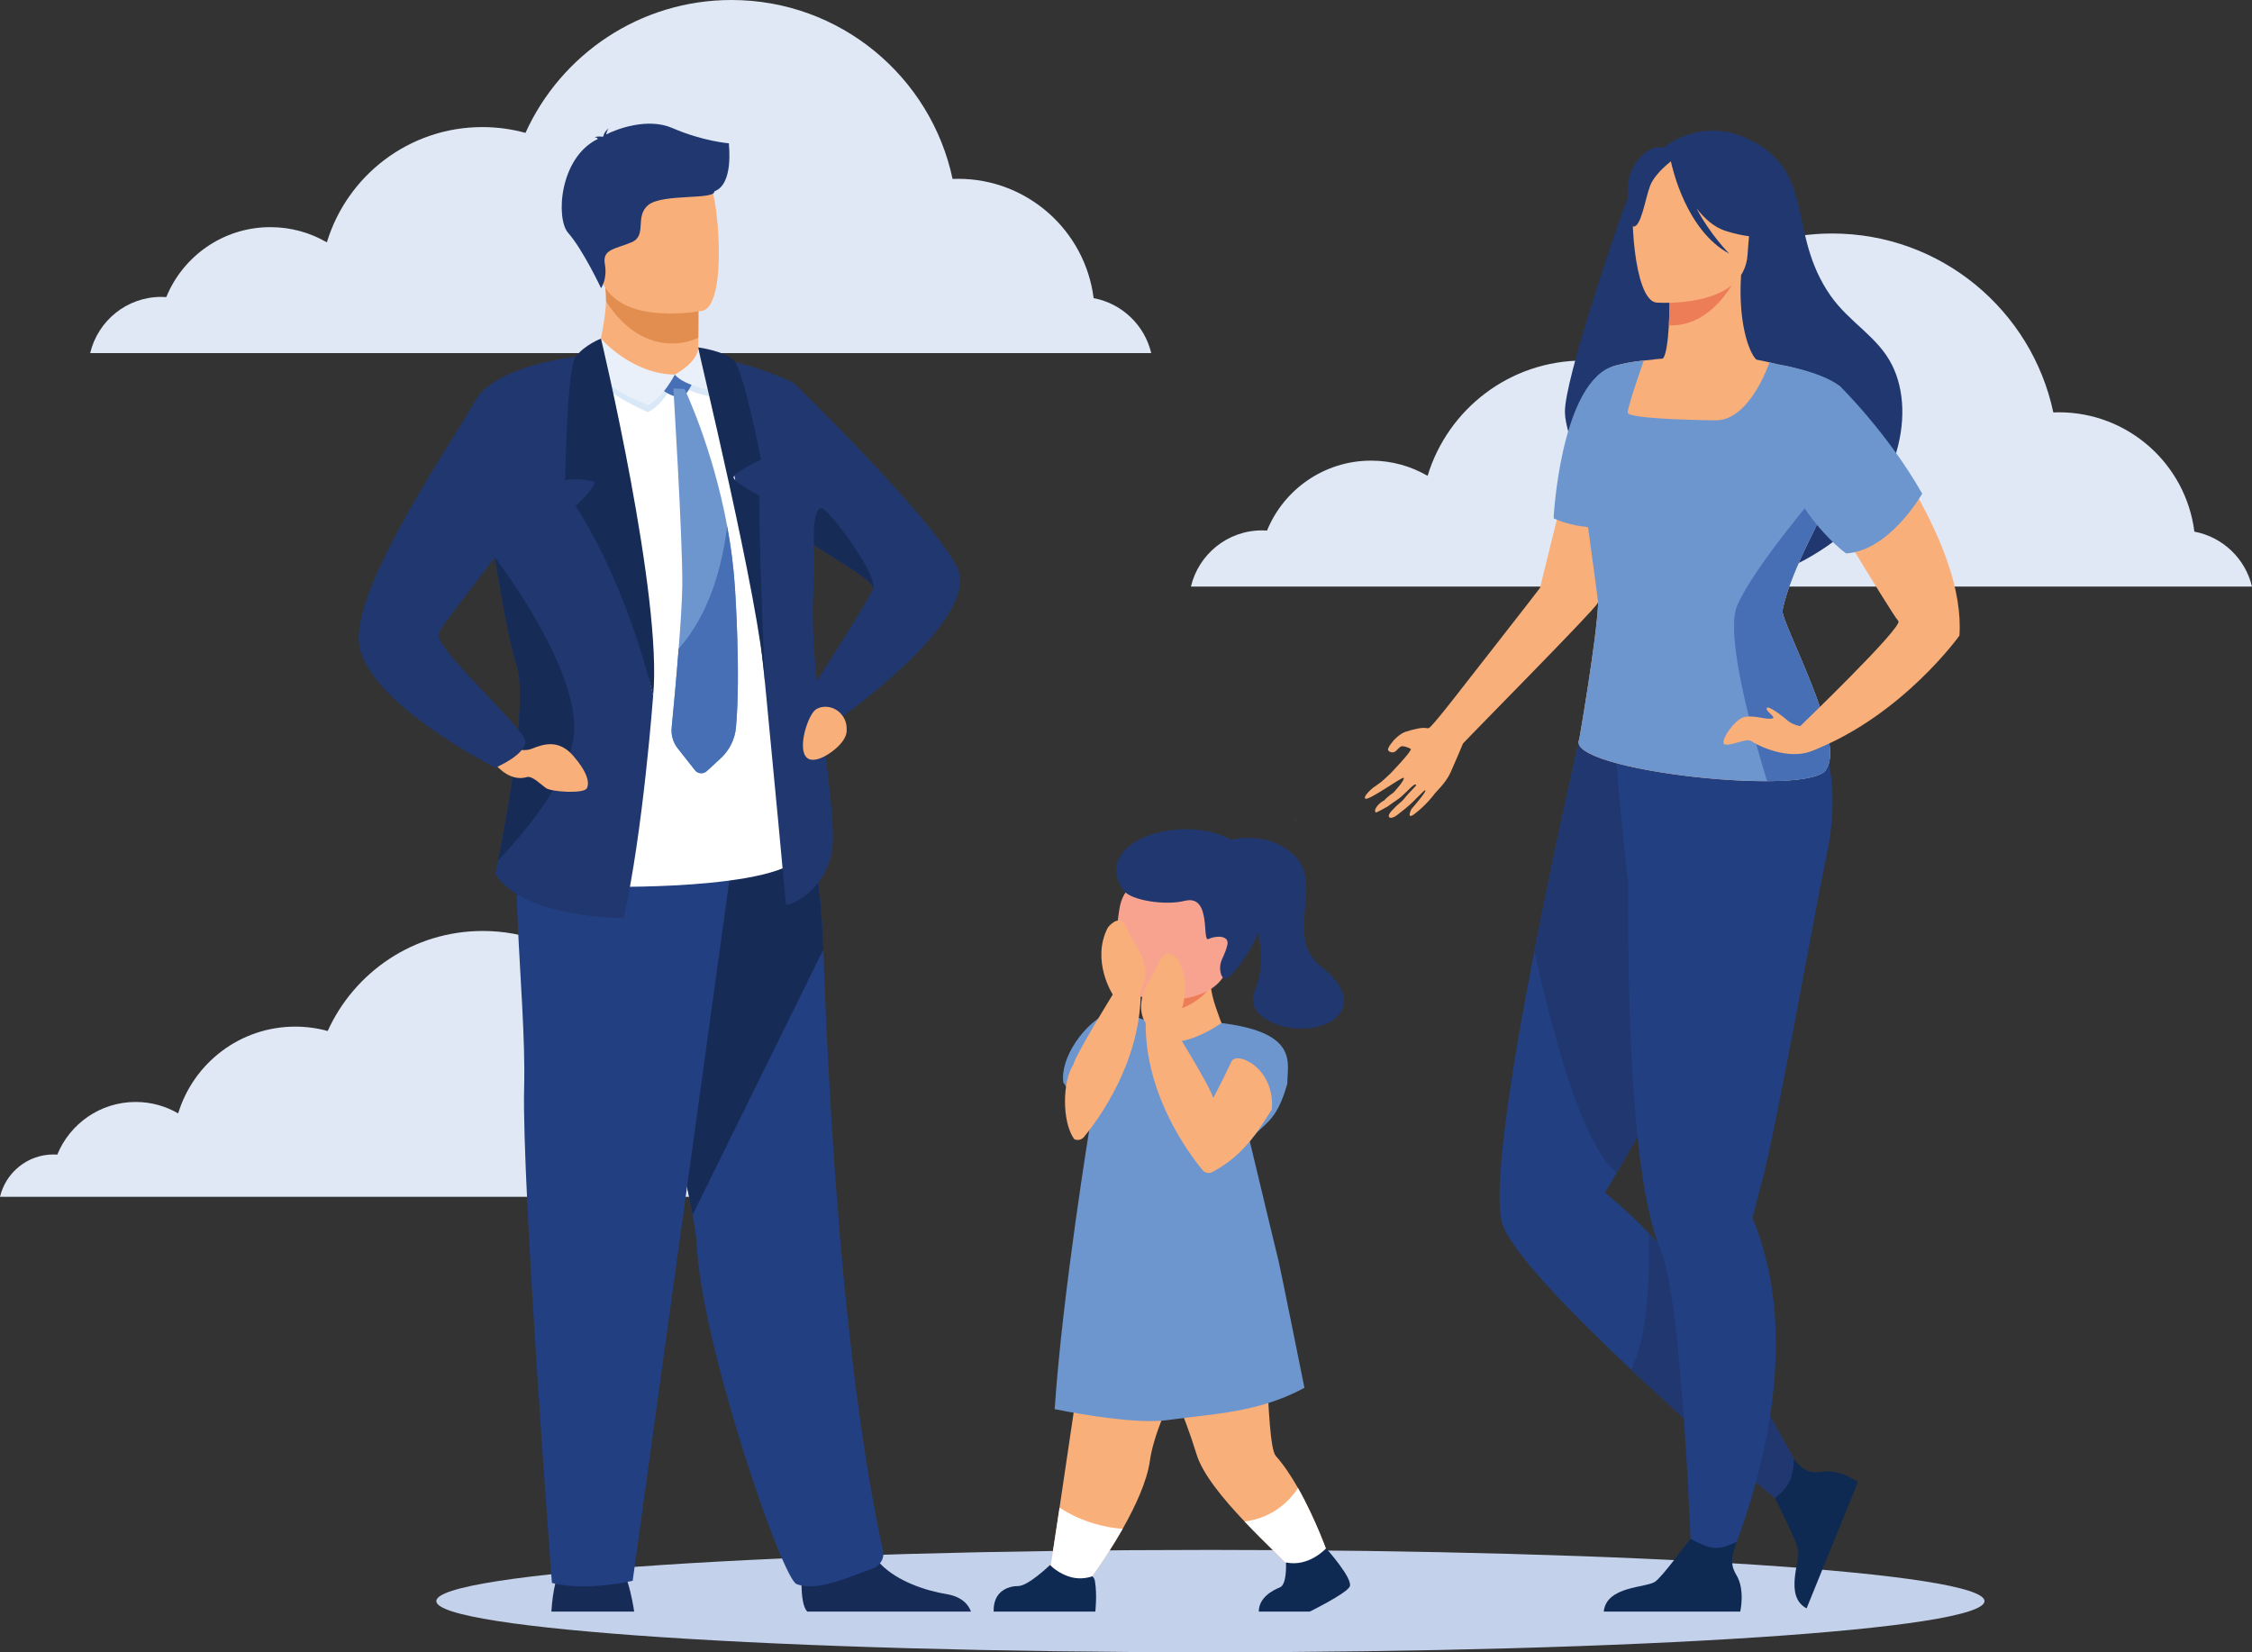 <?xml version="1.0" encoding="UTF-8"?><svg id="a" xmlns="http://www.w3.org/2000/svg" viewBox="0 0 1936.91 1421.15"><rect x="0" y="0" width="1936.91" height="1421.15" fill="#333333" stroke="none"/><path d="M1041.05,1333.11c367.7,0,665.79,19.71,665.79,44.02s-298.08,44.02-665.79,44.02-665.78-19.71-665.78-44.02,298.08-44.02,665.78-44.02Z" style="fill:#c4d1eb; fill-rule:evenodd;"/><path d="M1936.91,504.55h-912.62c6.56-27.73,31.45-48.36,61.18-48.36,1.42,0,2.86,.06,4.28,.17,14.4-35.28,49.07-60.16,89.55-60.16,17.71,0,34.28,4.78,48.55,13.08,17.41-57.37,70.7-99.15,133.77-99.15,12.82,0,25.26,1.76,37.06,5,30.53-67.41,98.38-114.29,177.19-114.29,93.47,0,171.52,65.97,190.17,153.9,1.59-.06,3.14-.12,4.72-.12,59.88,0,109.29,44.78,116.59,102.66,24.43,4.58,43.89,23.26,49.56,47.28Z" style="fill:#e0e8f5; fill-rule:evenodd;"/><path d="M687,1029.39H0c4.94-20.88,23.68-36.41,46.06-36.41,1.07,0,2.15,.04,3.22,.12,10.85-26.55,36.94-45.28,67.41-45.28,13.34,0,25.81,3.59,36.55,9.84,13.1-43.19,53.22-74.64,100.7-74.64,9.65,0,19.02,1.32,27.9,3.76,22.99-50.74,74.06-86.03,133.38-86.03,70.36,0,129.12,49.67,143.16,115.85,1.19-.04,2.37-.08,3.55-.08,45.08,0,82.27,33.71,87.77,77.28,18.39,3.45,33.04,17.5,37.3,35.59Z" style="fill:#e0e8f5; fill-rule:evenodd;"/><path d="M1395.2,183.24c8.6-23.36,17.35-46.73,43.63-61.65,21.25-12.02,44.58-11.86,65.28-1.84,58.61,28.41,32.28,80.12,70.34,134.61,16.29,23.24,40.65,35.15,52.85,59.58,22.09,44.05,2.87,115.78-56.33,156.15-144.99,98.92-224.59-77.53-225.01-115.55-.33-28.27,43.7-156.26,49.24-171.3Z" style="fill:#20386f; fill-rule:evenodd;"/><path d="M1209.15,629.33c17.28-5.42,17.53-2.25,19.72-3.07,2.58-.85,25.18-30.12,25.18-30.12,0,0,67.03-85.71,70.47-90.44l27.09-109.89,57.79-1.46s-32.63,118.67-35.41,124.59c-2.76,5.83-106.8,110.93-115.68,120.54,0,0-6.38,15.36-10.69,24.89-4.33,9.51-12.62,16.53-14.26,19.05-.25,.32-6.12,8.34-16,16.09-8.48,6.81-3.52-3.5-3.52-3.5,0,0,13.49-15.41,12.11-16.26-1.08-.7-7.95,8.15-17.26,15.71-2.4,1.95-4.76,3.82-6.95,5.53-5.75,4.55-10.2,2.33-4.93-3.46,1.86-2.03,5.04-5.29,7.62-7.29,2.8-2.24,4.67-5.17,6.74-7.35,4.1-4.36,7.16-7.55,6.9-7.59-.36-.06-.14-1.54-2.75,.46-3.15,2.37-8.67,8.92-13.57,12.08-2.76,1.8-8.3,5.85-8.3,5.85,0,0-9.75,5.62-10.19,5.11-2.46-2.54,3.36-8.6,7.42-10.46,1.96-2.65,7.92-6.71,7.92-6.71,0,0,10.19-11.1,8.67-12.59-1.26-1.27-30.77,20.47-33.08,17.78-1.87-2.26,6.71-9.23,6.71-9.23,0,0,5.53-3.78,7.26-5.21,2.01-1.65,7.75-7.1,7.75-7.1,0,0,19.01-19.73,17.43-21.06-1.56-1.32-6.91-2.96-8.5-2.14-1.62,.82-3.77,3.88-5.35,4.62-1.61,.82-4.4,.47-5.56-1.41-1.13-1.97,5.11-8.86,5.11-8.86,0,0,5.08-5.55,10.09-7.09Z" style="fill:#f9af79; fill-rule:evenodd;"/><path d="M1530.18,473.74c4.18-3.49,61.18-52.99,86.6-75.07,0,0-25.37-19.03-41.08,8.71-15.69,27.71-45.52,66.36-45.52,66.36Z" style="fill:#233761; fill-rule:evenodd;"/><path d="M1439.96,477.37s6.2,21.63,36.5,59.39c35.05-.51-36.5-59.39-36.5-59.39Z" style="fill:#233761; fill-rule:evenodd;"/><path d="M1292.8,1054.49c9.66,24.67,59.08,75.49,110.02,123.46,60.84,57.29,123.82,110.57,123.82,110.57,0,0,28.81,8.79,16.25-33.57,0,0-69.44-127.59-99.27-165.25-8.51-10.77-17.3-20.6-25.56-29.14-20.62-21.41-37.71-34.77-37.71-34.77,0,0,3.91-6.27,10.25-17.12,31-53.09,119.96-215.62,92.48-287.76-33.06-86.93-115.28-126.07-115.28-126.07,0,0-26.1,109.98-48.09,223.05-20.26,104.05-37.04,210.68-26.91,236.6Z" style="fill:#223f81; fill-rule:evenodd;"/><path d="M1319.71,817.89c15.13,69.64,41.36,168.14,70.89,190.78,31-53.09,119.96-215.62,92.48-287.76-33.06-86.93-115.28-126.07-115.28-126.07,0,0-26.1,109.98-48.09,223.05Z" style="fill:#20386f; fill-rule:evenodd;"/><path d="M1402.82,1177.95c60.84,57.29,123.82,110.57,123.82,110.57,0,0,28.81,8.79,16.25-33.57,0,0-69.44-127.59-99.27-165.25-8.51-10.77-17.3-20.6-25.56-29.14,.98,32.58,.05,87.83-15.24,117.38Z" style="fill:#20386f; fill-rule:evenodd;"/><path d="M1388.53,638.43l5.75-21.19c40.43,17.5,159.4-8.1,159.4-8.1,0,0,35.45,42,17.2,127.21-8.91,41.61-40.42,219.27-53.3,271.31-4.69,18.86-8.32,32.23-9.77,37.59l-.03,.05c-.46,1.62-.08,3.26,.53,4.86,5.49,13.56,9.63,27.45,12.61,41.5,29.45,137.86-51.18,290.15-51.18,290.15l-13.79-8.13s-5.36-183.71-19.64-266.64c-2.43-14.08-5.11-25.27-8.07-32.13-8.62-20.07-14.68-51.6-18.92-88.69-7.98-70.1-9.41-159.93-8.95-229.05-1.34-.14-11.84-118.74-11.84-118.74Z" style="fill:#223f81; fill-rule:evenodd;"/><path d="M1571.06,660.91c16.44-24.89-39.99-126.58-37.97-136.18,3.94-18.89,13.22-39.82,22.33-58.63,9.12-18.81,18.05-35.53,21.23-46-2.93-4.07-5.8-7.92-8.46-11.52-4.04-5.56-7.57-10.67-9.82-15.43-2.51-5.19-3.58-10.05-2.38-14.71,.92-3.53,2.18-7.08,3.69-10.55,.7-1.61,1.45-3.24,2.26-4.82,8.4-16.83,20.96-30.53,20.96-30.53-19.87-12.72-51.18-19.2-51.46-18.27-2.35-.76-4.39-1.32-6.05-1.73-1.14-.31-2.32-.59-3.49-.84-3.94-.95-7.9-1.75-11.34-2.4-7.1-7.14-15.65-33.69-13.08-72.76l-3.46,.45-57.88,7.82s.19,18.11-.78,35.04c-.81,13.26-2.32,25.82-5.22,28.58-4.49,.36-7.2,.61-7.2,.61l-.02,.05-.08,.12c-3.26,.27-6.27,.56-9.01,.87,0,0-.21,.02-.64,.05-5.11,.59-9.33,1.23-12.75,1.85l-.7,.13c-9.89,1.81-13.24,3.52-13.24,3.52v.17c.48,18.25-28.94,50.15-26.91,91.39,.09,1.57,15.08,109.67,14.99,111.27-1.19,30.81-16.29,117.52-16.29,117.52-13.76,26.82,203.95,50.54,212.79,24.95Z" style="fill:#f9af79; fill-rule:evenodd;"/><path d="M1436.14,244.83s.19,18.08-.81,35.02c32.06,1.07,50.75-27.07,58.69-42.84l-57.88,7.82Z" style="fill:#ed7d57; fill-rule:evenodd;"/><path d="M1424.47,260.23s75.63,5.89,78.59-41.28c2.93-47.16,14.67-78.16-33.49-83.91-48.17-5.75-58.69,11.67-63.49,27.16-4.83,15.52-1.23,95.3,18.39,98.04Z" style="fill:#f9af79; fill-rule:evenodd;"/><path d="M1409.93,136.09c12.56-13.44,21.21-9.79,25.92-5.21,42.75-20.23,67.37,15.04,67.37,15.04,2.98,34.15,26.2,55.03,26.2,55.03,0,0-14.32,7.68-45.63-2.46-9.57-3.09-17.8-10.52-24.67-19.35,11.55,22.38,28.13,39.01,28.13,39.01-36.95-19.89-48.95-73.71-50.15-79.37-4.86,3.84-14.53,12.3-17.86,20.98-4.5,11.79-7.7,36.4-14.87,35.11,0,0-13.32-38.57,5.55-58.77Z" style="fill:#20386f; fill-rule:evenodd;"/><path d="M1379.38,1386.16h117.37s4.38-18.73-3.32-31.49c-6.84-11.25-2.62-18.88,.33-28.49-5.33,2.18-11.69,5.64-19.25,5.22-5.87-.36-15.02-4.63-20.46-7.79-5.05,5.75-23.7,31.93-30.46,36.78-7.67,5.5-41.89,3.55-44.22,25.76Z" style="fill:#0e2952; fill-rule:evenodd;"/><path d="M1553.82,1383.39l44.17-108.75s-15.68-11.11-30.38-8.74c-13.01,2.07-17.98-2.79-24.73-10.96,.02,5.75-.73,12.87-4,19.69-2.51,5.31-7.28,10.05-12.25,13.88,3.43,6.86,18,36.11,19.95,44.2,2.23,9.18-12.45,40.14,7.23,50.68Z" style="fill:#0e2952; fill-rule:evenodd;"/><path d="M1374.57,518.48c.04-.9-4.6-34.88-8.7-65.05-9.1-1-20.09-3.15-29.61-7.59,.53-13.17,9.3-125.81,56.62-132.17,2.26-.61,4.61-1.11,6.84-1.57,.21-.02,.44-.08,.7-.13,5.8-1.09,10.96-1.65,12.75-1.81,.43-.06,.64-.08,.64-.08,0,0-14.12,40.1-13.84,44.79,.27,4.71,45.62,6.29,75.44,6.67,29.58,.4,46.24-49.08,46.49-49.84,1.17,.25,2.35,.53,3.49,.84,1.67,.41,41.22,6.45,57.51,20.03,0,0-12.56,13.67-20.96,30.51-.81,1.58-1.56,3.21-2.26,4.86-1.51,3.43-2.77,6.98-3.69,10.51-1.19,4.66-.13,9.52,2.38,14.71,2.25,4.77,5.78,9.88,9.82,15.43,2.66,3.6,5.53,7.45,8.46,11.52-1.08,3.61-2.87,7.96-5.08,12.84v.03c-4.27,9.35-10.16,20.79-16.16,33.13-9.1,18.81-18.39,39.76-22.33,58.65-2.02,9.58,54.42,111.27,37.97,136.16-2.62,7.57-23.49,10.83-51.21,10.96-66.11,.34-171.26-17.02-161.58-35.91,0,0,15.1-86.71,16.29-117.49Z" style="fill:#6d96ce; fill-rule:evenodd;"/><path d="M1519.85,671.88c27.71-.14,48.59-3.4,51.21-10.96,16.44-24.89-39.99-126.58-37.97-136.16,3.94-18.89,13.22-39.84,22.33-58.65,5.99-12.33,11.89-23.78,16.16-33.13v-.03c-2.35-9.21-3.72-14.58-3.72-14.58,0,0-60.05,69.83-73.84,102.78-10.8,25.84,14.43,113.89,25.84,150.72Z" style="fill:#466fb5; fill-rule:evenodd;"/><path d="M1548.4,624.52l11.86,20.59c76.38-30.25,125.02-98.4,125.02-98.4,2.68-38.7-15.43-83.19-37.12-121.59-3.6-6.34-7.28-12.54-10.99-18.5-15.35,13.12-36.78,30.28-57.18,42.75,3.18,5.24,6.97,11.55,11.08,18.27,16.91,27.9,38.81,63.66,41.66,66.51,4.68,4.71-84.34,90.35-84.34,90.35Z" style="fill:#f9af79; fill-rule:evenodd;"/><path d="M1587.92,476.03c37.61-2.48,65.33-51.4,65.33-51.4-29.36-51.88-70.35-92.1-70.35-92.1-104.23,39.79-11.97,132.28,5.03,143.5Z" style="fill:#6d96ce; fill-rule:evenodd;"/><path d="M1548.4,624.52s-6.41-.93-10.63-4.58c-4.19-3.65-17.53-14.01-18.28-10.8-.81,3.21,9.66,8.18,4.16,8.96-5.5,.79-14.12-2.9-22.75-1.55-8.62,1.3-21.9,21.18-17.83,23.52,4.1,2.38,19.01-5.47,22.94-2.73,3.91,2.73,31.92,18.06,54.28,7.78,22.36-10.26-11.89-20.59-11.89-20.59Z" style="fill:#f9af79; fill-rule:evenodd;"/><path d="M990.17,303.71H77.56c6.56-27.73,31.45-48.35,61.18-48.35,1.42,0,2.86,.06,4.28,.17,14.41-35.28,49.08-60.16,89.55-60.16,17.71,0,34.28,4.78,48.55,13.08,17.41-57.37,70.7-99.15,133.77-99.15,12.83,0,25.27,1.74,37.06,4.99C482.48,46.88,550.33,0,629.13,0c93.46,0,171.52,65.98,190.17,153.9,1.58-.05,3.14-.11,4.72-.11,59.88,0,109.29,44.77,116.59,102.65,24.43,4.58,43.89,23.27,49.55,47.28Z" style="fill:#e0e8f5; fill-rule:evenodd;"/><path d="M600.61,290.45l-.05,8.35s2.27,26.14-29.9,29.95c-32.18,3.82-58.57,3.33-57.69-16.85,2.89-15.61,8.09-39.85,8.3-52.76,.08-4.8-.25-9.9-1.14-15.65l62.34-1.24,18.37,3-.23,45.2Z" style="fill:#f9af79; fill-rule:evenodd;"/><path d="M600.84,245.25l-.23,45.2c-6.62,3.08-14.09,4.96-22.48,4.96-28.66,0-47.19-21.01-56.86-36.27,.08-4.8-.25-9.9-1.14-15.65l62.34-1.24,18.37,3Z" style="fill:#e28e51; fill-rule:evenodd;"/><path d="M515.36,233.46c7.23,38.93,57.47,37.65,79.18,35.2,6.1-.68,9.95-1.46,9.95-1.46,6.89-1.84,10.73-12.69,12.52-26.9,3.54-28.13-.94-69.42-5.68-79.98-7.16-15.89-20.62-33.08-71.22-20.68-50.6,12.41-34.04,43.93-24.75,93.81Z" style="fill:#f9af79; fill-rule:evenodd;"/><path d="M474.24,1386.16h71.19c-.54-3.71-2.34-15.08-5.68-25.54-1.15-3.66-2.5-7.18-4.03-10.26-6.92-13.82-50.89-5.02-50.89-5.02,0,0-4.09,3.49-7.28,16.85-1.41,5.9-2.66,13.71-3.31,23.97Z" style="fill:#172b57; fill-rule:evenodd;"/><path d="M689.37,1363.7c.19,9.68,1.41,18.85,4.92,22.46h140.81c-1.78-5.08-6.85-12.75-21.3-15.1-16.43-2.65-42.04-10.55-56.98-26.37-5.32-5.6-9.31-12.23-11.04-19.97-6.63-29.5-54.77,9.04-54.77,9.04,0,0-1.95,15.52-1.62,29.94Z" style="fill:#172b57; fill-rule:evenodd;"/><path d="M595.71,1044.88c1.96,10.8,3.2,19.66,3.54,26.01,4.47,87.32,73.5,286.96,85.84,291.6,19.11,7.21,49.19-8.11,64.92-13.12,6.53-2.09,10.93-8.66,9.46-15.33-34.16-157.14-46.74-383.42-51.31-517.37-2.31-67.49-13.88-114.1-13.88-114.1,0,0-168.35-44.91-169.34,11.91-.89,50.27,55.77,247.46,70.77,330.39Z" style="fill:#223f81; fill-rule:evenodd;"/><path d="M595.71,1044.88l112.45-228.21c-2.31-67.49-13.88-114.1-13.88-114.1,0,0-168.35-44.91-169.34,11.91-.89,50.27,55.77,247.46,70.77,330.39Z" style="fill:#172b57; fill-rule:evenodd;"/><path d="M633.17,714.68l-89.01,644.97s-39.07,9.43-69.47,1.89c0,0-26.05-343.03-23.89-425.96,2.17-82.93-18.69-221.92,4.77-237.25,23.45-15.31,177.59,16.34,177.59,16.34Z" style="fill:#223f81; fill-rule:evenodd;"/><path d="M626.85,123.26s-22.28-1.71-48.54-13.13c-21.32-9.27-48.21,.94-56.95,5.54,.24-1.41,.8-3.33,2.13-5.25,0,0-3.91,2.78-4.5,6.67-.4,.3-.58,.5-.47,.57,0,0-4.45-.81-7.31,.47,0,0,2-.28,2.71,1,.08,.14,.2,.24,.32,.35-33.25,16.07-36.33,68.63-25.62,80.78,12.88,14.63,28.33,47.58,28.33,47.58,0,0,5.62-7.78,3.27-20.66-2.34-12.87,8.79-12.87,22.84-18.73,14.05-5.85,2.34-22.24,14.63-32.19,12.28-9.95,57.34-4.1,56.75-11.7,16.74-6.1,12.41-39.59,12.41-41.31Z" style="fill:#20386f; fill-rule:evenodd;"/><path d="M505.37,323.11l20.49,439.62s171.01,2.8,166.12-35.9c-4.87-38.69-61.62-390.25-61.62-390.25l-124.99-13.46Z" style="fill:#fff; fill-rule:evenodd;"/><path d="M444.33,572.3c10.17,30.51-9.01,132.93-15.85,167.63-1.51,7.33-2.5,11.67-2.5,11.67,23.68,38.52,110.4,38.03,110.4,38.03,16.69-73.72,25.37-191.14,25.37-191.14l-66.57-291.73-83.72,77.4s6.33,47.2,14.17,95.23c6.17,38.03,13.18,76.73,18.69,92.9Z" style="fill:#20386f; fill-rule:evenodd;"/><path d="M750.72,506.75c.16-.17,.16-.5,.16-.66,0-6.34-24.18-20.35-50.36-36.86-.34-.34-.5-.51-.5-.51-.02-.01-.03-.02-.07-.04,.47,13.5,.42,26.73-.37,39.05-1.5,22.85,.16,50.16,2.94,77.98,12.46-19.47,45.76-71.79,48.2-78.96h0Zm-67.97-177.36s.02,.07,.05,.18c4.04,3.93,118.2,114.76,140.31,158.18,22.52,44.03-102.9,131.77-102.9,131.77,0,0-8.09,3.18-13.67,1.93,5.91,48.71,12.54,93.62,8.61,112.79-7.1,34.68-39.17,46.32-39.17,43.63,0-.84-11.72-125.94-18.09-191.23-13.66-139.95-47.85-278.98-47.85-278.98,37.34,3.88,72.72,21.73,72.72,21.73Z" style="fill:#20386f; fill-rule:evenodd;"/><path d="M500.53,306.23c-.21-4.19,19.67-9.99,19.67-9.99,0,0,22.75,31.53,60.21,32.08,0,0-10.67,20.78-23.25,26.16,0,0-55.39-23.34-56.62-48.25Z" style="fill:#d8e8f7; fill-rule:evenodd;"/><path d="M580.41,327.59s19.86-11.78,19.93-24.52c0,0,12.83-1.61,18.41,4.61,0,0,4.71,21.86-1.53,34.56,0,0-28.6-4.35-36.81-14.65Z" style="fill:#d8e8f7; fill-rule:evenodd;"/><path d="M566.93,325.69l26.92-6.45s3.53,.3,3.43,4.69c-.1,4.38-7.58,17.2-10.9,18.22-3.31,1.03-25.82-7.59-19.46-16.46Z" style="fill:#466fb5; fill-rule:evenodd;"/><path d="M503.67,304.07c-.21-4.2,13.23-12.84,13.23-12.84,0,0,26.05,30.43,63.51,30.97,0,0-10.67,20.78-23.25,26.17,0,0-52.26-19.38-53.49-44.29Z" style="fill:#e9f0f9; fill-rule:evenodd;"/><path d="M580.41,322.2s20.09-10.64,20.15-23.4c0,0,12.11,5.34,17.72,11.55,0,0,5.18,13.8-1.06,26.5,0,0-28.6-4.35-36.81-14.65Z" style="fill:#e9f0f9; fill-rule:evenodd;"/><path d="M633.04,625.44c-.91,10.28-5.62,19.85-13.22,26.83l-11.92,10.98c-2.99,2.76-7.7,2.38-10.22-.81l-14.78-18.76c-3.96-5.04-5.81-11.4-5.21-17.77,1.38-14.19,3.96-41.55,6.01-67.94,1.69-21.39,3.02-42.17,3.13-54.81,.32-40.36-7.68-169.05-7.68-169.05l9.66,.5s24.04,49.96,36.62,117.93c3.1,16.73,5.51,34.55,6.69,52.99,0,0,5.04,73.5,.91,119.91Z" style="fill:#6d96ce; fill-rule:evenodd;"/><path d="M633.04,625.44c-.91,10.28-5.62,19.85-13.22,26.83l-11.92,10.98c-2.99,2.76-7.7,2.38-10.22-.81l-14.78-18.76c-3.96-5.04-5.81-11.4-5.21-17.77,1.38-14.19,3.96-41.55,6.01-67.94,26.74-30.04,37.57-71.55,41.73-105.43,3.1,16.73,5.51,34.55,6.69,52.99,0,0,5.04,73.5,.91,119.91Z" style="fill:#466fb5; fill-rule:evenodd;"/><path d="M728.2,626.63c0-11.2-9.86-20.2-20.93-18.51-3.09,.47-5.85,1.74-7.78,4.29-7.61,10.15-14.87,39.69-1.36,41.07,5.51,.55,12.57-3.3,18.01-7.44,5.52-4.19,12.07-10.79,12.07-17.71v-1.7Z" style="fill:#f9af79; fill-rule:evenodd;"/><path d="M428.48,739.93c24.52-25.53,66.89-75.72,65.38-116.94-2-57.71-68.22-143.6-68.22-143.6,6.17,38.03,13.18,76.73,18.69,92.9,10.17,30.51-9.01,132.93-15.85,167.63Z" style="fill:#172b57; fill-rule:evenodd;"/><path d="M429.24,639.54s17.64,8.81,28.34,4.4c10.7-4.4,23.29-7.71,35.24,5.91,11.97,13.6,14.49,23.06,11.97,28.09-2.52,5.04-30.39,3.15-35.03,0-4.63-3.15-11.95-10.9-16.6-9.55-12.79,3.72-23.59-6.06-29.64-13.84-3.63-4.69,6.19-6.96,5.72-15.01Z" style="fill:#f9af79; fill-rule:evenodd;"/><path d="M495.19,306.76s-70.2,7.77-86.74,38.35c-16.56,30.57-102.66,154.48-99.84,205.97,2.81,51.49,117.44,109.22,117.44,109.22,0,0,25.38-10.72,25.77-22.27,.38-11.54-79.24-80.53-74.42-93.41,4.83-12.85,92.51-114.68,100.96-148.25,8.46-33.57,16.84-89.61,16.84-89.61Z" style="fill:#20386f; fill-rule:evenodd;"/><path d="M700.02,468.71s.16,.17,.5,.51c26.18,16.51,50.36,30.51,50.36,36.86,3.51-11.17-30.51-57.88-41.52-67.38-11.17-9.68-9.34,30.02-9.34,30.02Z" style="fill:#172b57; fill-rule:evenodd;"/><path d="M516.9,291.23s53.31,223.22,44.82,307.3c0,0-19.6-89.85-66.74-163.45,0,0,17.2-15.13,16.27-20.72,0,0-12.78-3.78-25.17-1.23,0,0,1.37-96.22,9.1-106.39,7.73-10.16,21.73-15.51,21.73-15.51Z" style="fill:#172b57; fill-rule:evenodd;"/><path d="M600.56,298.8c-1.09-.63,52.81,218.14,57.32,287.83,0,0-5.34-124.38-4.82-160.24,0,0-22.14-11.72-22.14-15.83s23.61-15.23,23.61-15.23c0,0-14.94-76.61-23.11-85.05-8.17-8.44-30.87-11.48-30.87-11.48Z" style="fill:#172b57; fill-rule:evenodd;"/><path d="M903.12,1350.19l29.28,15.17s17.51-22.82,33.17-50.37c10.94-19.31,20.99-40.94,23.46-58.67,5.98-43.05,51.58-113.82,46.81-125.87-4.74-12.07-95.11-32.9-95.11-32.9,0,0-17.67,120.98-29.42,199.19-3.44,22.82-6.35,42-8.19,53.46Z" style="fill:#f9af79; fill-rule:evenodd;"/><path d="M903.12,1350.19l29.28,15.17s17.51-22.82,33.17-50.37c-12.19-.91-33.36-4.58-54.26-18.26-3.44,22.82-6.35,42-8.19,53.46Z" style="fill:#fff; fill-rule:evenodd;"/><path d="M969.67,1125.19s37,52.21,59.43,125.59c5.27,17.28,23.22,38.82,41.38,57.93,17.63,18.57,35.43,34.87,42.04,42.88l29.81-14.36s-10.47-30.06-25.95-57.36c-5.79-10.15-12.24-19.9-19.08-27.6-9.5-10.63-6.38-144.91-15.82-153.76-9.48-8.85-111.8,26.67-111.8,26.67Z" style="fill:#f9af79; fill-rule:evenodd;"/><path d="M1053.6,885.7l-.13,.08,.13-.08Z" style="fill:#f9af79; fill-rule:evenodd;"/><path d="M977.13,931.85l76.34-46.06c-.43-.18-1.97-2.48-7.66-18.99-2.43-7.04-3.75-13.14-4.38-17.99-.07-.48-.1-.95-.17-1.41-.78-7.04-.23-11.1-.23-11.1l-16.71,6.05-30.93,11.2c.37,7.84-.72,13.37-2.4,17.14-4.05,9.21-11.56,9.26-11.76,9.26l-2.11,51.9Z" style="fill:#f9af79; fill-rule:evenodd;"/><path d="M991.01,870.68c29.9,2.56,46.71-16.94,50.43-21.88,.56-.71,.82-1.11,.82-1.11,0,0-.33-.11-.99-.3-2.43-.72-9.01-2.71-16.94-5.05l-30.93,11.2c.37,7.84-.72,13.37-2.4,17.14Z" style="fill:#ed7d57; fill-rule:evenodd;"/><path d="M989.53,859.96s66.38,7.31,67.76-37.61c1.35-44.9,11.15-65.45-34.81-69.45-45.92-4-56.77,12.55-59.48,27.74-8.47,47.45,7.8,77.29,26.52,79.31Z" style="fill:#f7a390; fill-rule:evenodd;"/><path d="M1113.38,707.53c.92-2.08,1.58-3.43,1.58-3.43-.69,.95-1.21,2.11-1.58,3.43Z" style="fill:#d05627; fill-rule:evenodd;"/><path d="M1018.94,774.84c23.52-5.95,14.5,35.68,20.46,32.83,6.65-3.19,18.06-3.14,16.25,4.87-1.81,8.02-4.41,10.9-5.76,15.89-1.35,5.01,0,14.93,5.46,12.94,2.83-1.04,17.81-17.1,26.63-38.62,3.52,13.41,4.65,31.25-3.24,51.28-8.91,22.64,34.9,39.33,63.59,25.91,12.76-5.96,25.2-24.22-6.22-48.71-31.41-24.48,1.32-69.19-21.15-93.59-22.47-24.38-55.89-15.3-55.89-15.3v.02c-44.09-24.03-121.91,2.43-92.48,43.71,5.91,8.31,35.61,13,52.35,8.76Z" style="fill:#20386f; fill-rule:evenodd;"/><path d="M907.13,1212.02s65.32,13.7,96.44,9.48c41.94-5.68,79.11-6.63,118.36-27.8,0,0-20.86-103.6-22.14-108.63-1.84-7.25-12.52-51.88-24.86-103.38,11.54-16.8,22.34-14.22,32.27-49.58-.23-17.06,10.95-43.91-56.63-52.17l-.05,.07c-1.8,1.26-31.56,21.8-49.16,14.25-18.12-7.81-15.8-16.61-15.8-16.61,0,0-11.85-4.79-17.42-3.01-9.59-2.79-14.4-3.69-14.4-3.69-21.17,8.67-42.32,39.48-39.14,60.15l23.29,34.29s-24.09,146.28-30.77,246.64Z" style="fill:#6d96ce; fill-rule:evenodd;"/><path d="M854.63,1386.16h87.44s1.66-14.23-.35-26.39c-.25-1.48-1.01-2.82-2.16-3.98-5.12,1.73-12.64,2.96-21.01-.05-6.85-2.47-11.92-6.21-15.46-9.62-.9,.87-18.98,18.08-27.32,18.08s-21.66,4.13-21.14,21.96Z" style="fill:#0e2952; fill-rule:evenodd;"/><path d="M1070.48,1308.71c17.63,18.57,35.43,34.87,42.04,42.88l29.81-14.36s-10.47-30.06-25.95-57.36c-5.36,8.31-19.34,25.38-45.89,28.83Z" style="fill:#fff; fill-rule:evenodd;"/><path d="M1106.04,1343.88s1.09,18.98-5.23,21.48c-6.32,2.54-18.13,8.75-18.13,20.8h43.81s30.2-14.85,34.21-21.17c4.04-6.31-20.13-33.25-20.13-33.25,0,0-14.84,16.41-34.54,12.14Z" style="fill:#0e2952; fill-rule:evenodd;"/><path d="M1009.45,883.82s18.87-29.05,4.28-57.51c0,0-8.88-11.75-14.46-2.76-5.59,9-2.18,6.39-10.31,18.88-8.15,12.5-9.97,27.82-3.89,37l.32,.78c-.41,61.33,36.79,111.53,48.78,126.08,2.15,2.61,5.61,3.39,8.5,1.84,27.3-14.66,38.65-34.32,51.22-53.86,2.77-34.88-28.43-49.77-34.38-41.92-9.33,19.72-16.02,32.08-16.02,32.08-2.39-9.57-34.04-60.62-34.04-60.62Z" style="fill:#f9af79; fill-rule:evenodd;"/><path d="M957.06,855.41s-18.86-29.05-4.28-57.52c0,0,8.89-11.74,14.46-2.75,5.59,8.99,2.18,6.39,10.32,18.88,8.15,12.5,9.96,27.82,3.88,37.01l-.31,.78c.42,61.32-36.8,111.52-48.78,126.07-2.14,2.61-5.62,3.39-8.5,1.84-10.75-15.03-9.97-50.11-.82-63.7,2.4-9.57,34.04-60.61,34.04-60.61Z" style="fill:#f9af79; fill-rule:evenodd;"/></svg>